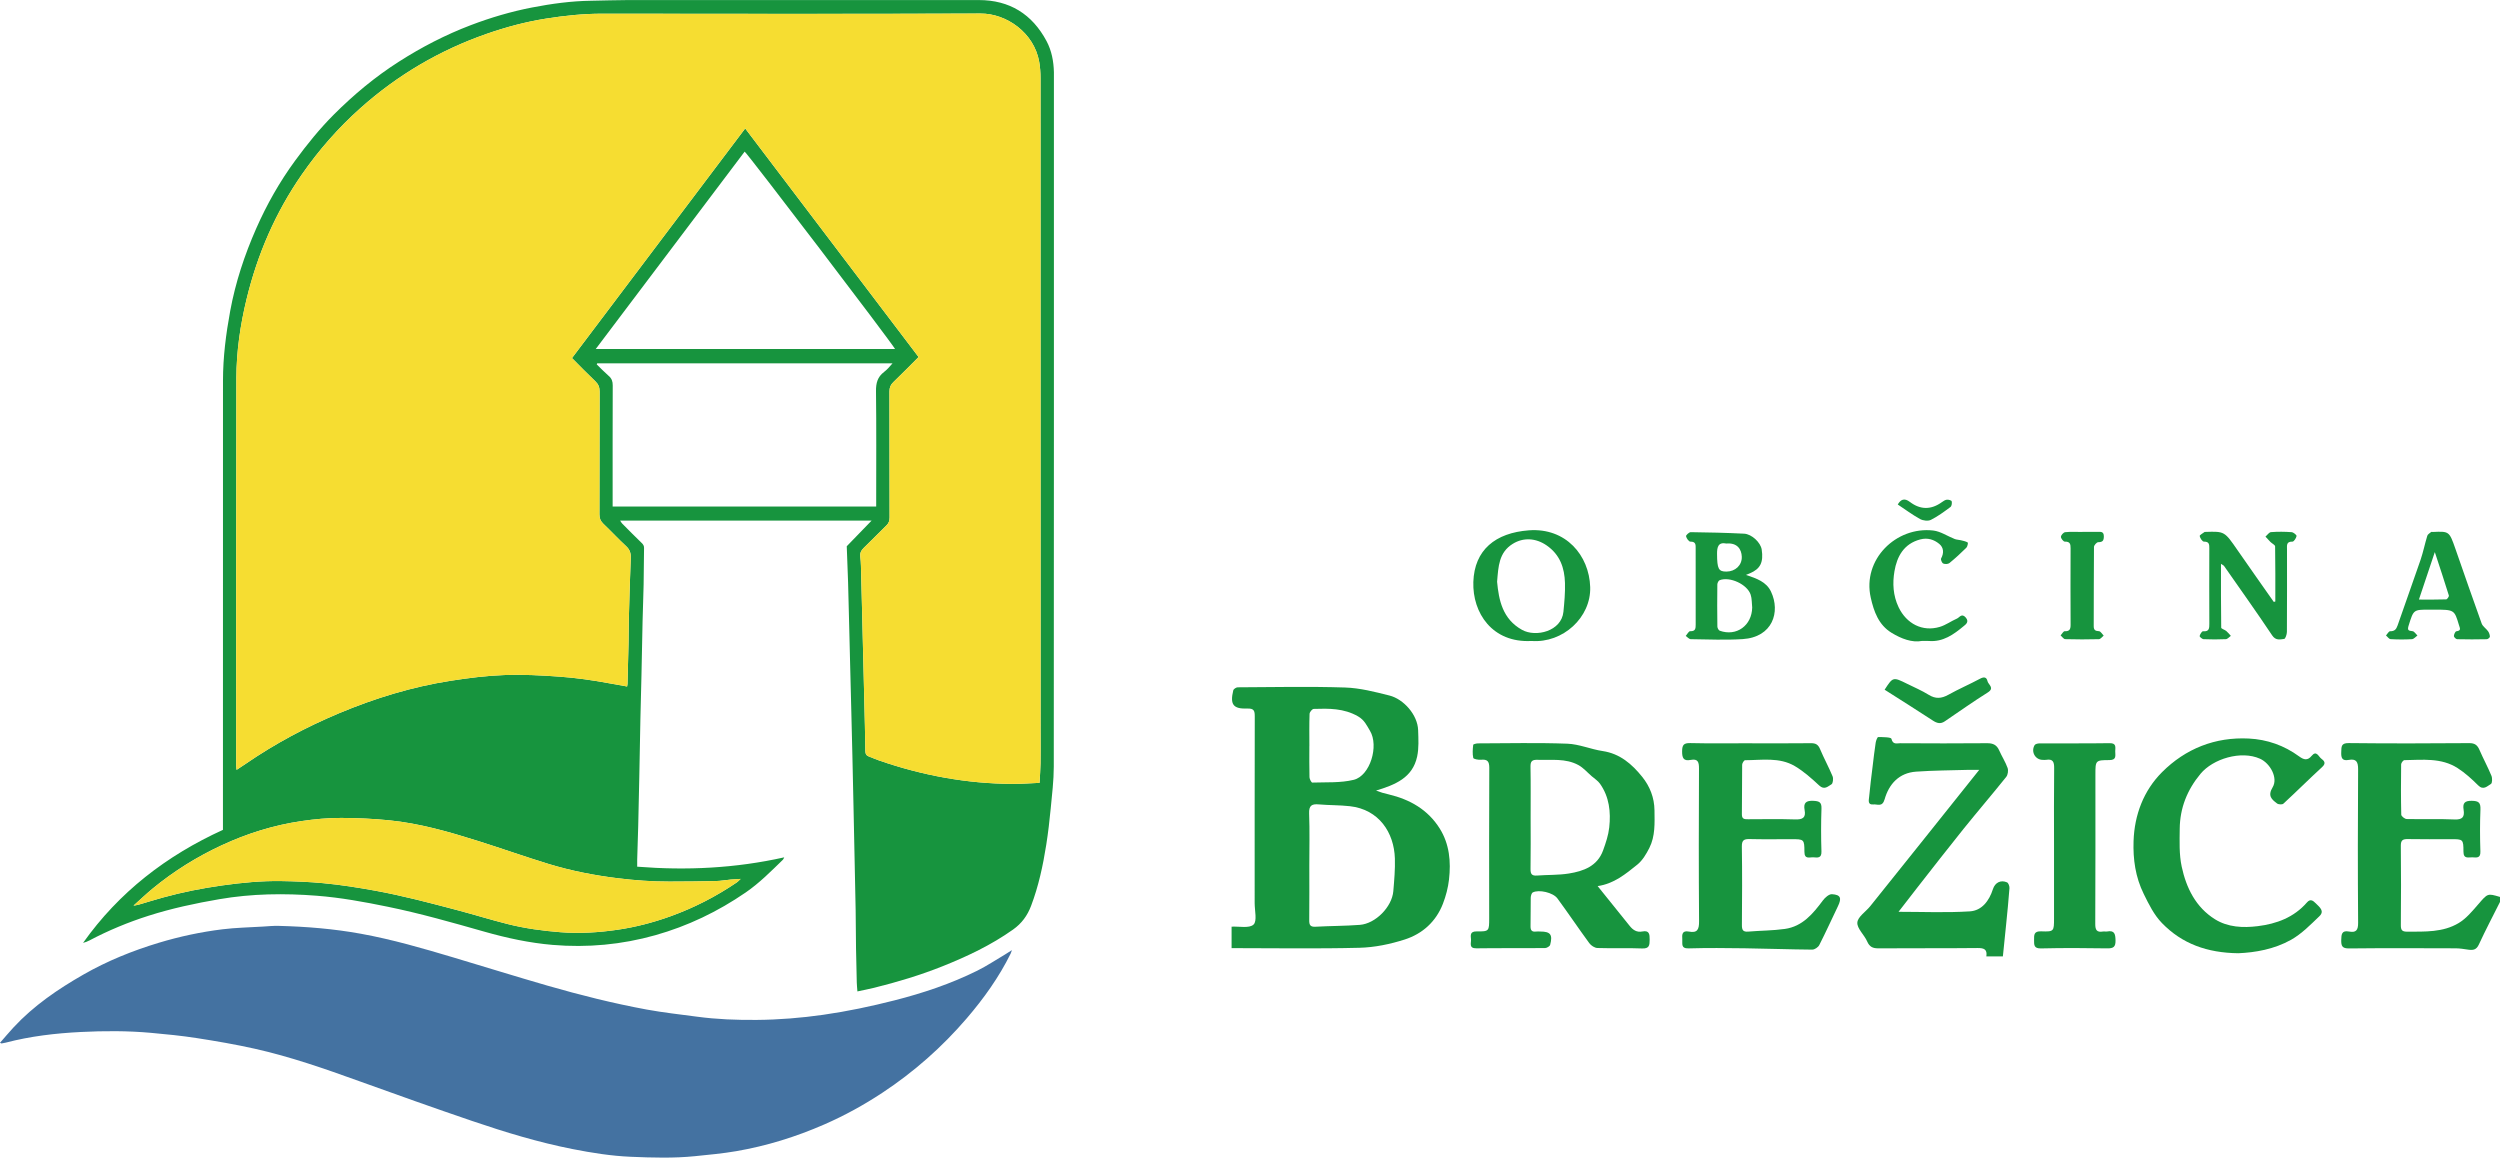 <?xml version="1.0" encoding="utf-8"?>
<!-- Generator: Adobe Illustrator 24.0.0, SVG Export Plug-In . SVG Version: 6.00 Build 0)  -->
<svg version="1.1" id="Layer_1" xmlns="http://www.w3.org/2000/svg" xmlns:xlink="http://www.w3.org/1999/xlink" x="0px" y="0px"
	 width="230px" height="106.499px" viewBox="0 0 230 106.499" style="enable-background:new 0 0 230 106.499;"
	 xml:space="preserve">
<style type="text/css">
	.st0{fill:#17943E;}
	.st1{fill:#4472A1;}
	.st2{fill:#F6DD31;}
	.st3{fill:#F5DC31;}
</style>
<g>
	<g>
		<path class="st0" d="M77.901,50.255c0.779-0.804,1.502-1.55,2.284-2.357c-7.752,0-15.417,0-23.13,0
			c0.065,0.096,0.11,0.192,0.18,0.263c0.595,0.601,1.189,1.204,1.798,1.79c0.142,0.137,0.223,0.257,0.22,0.461
			c-0.02,1.127-0.018,2.254-0.04,3.381c-0.022,1.108-0.069,2.216-0.095,3.324
			c-0.039,1.672-0.066,3.344-0.103,5.015c-0.029,1.324-0.069,2.647-0.097,3.971
			c-0.037,1.788-0.066,3.576-0.102,5.364c-0.03,1.506-0.062,3.012-0.1,4.518c-0.026,1.025-0.063,2.05-0.093,3.075
			c-0.006,0.214-0.001,0.428-0.001,0.675c4.547,0.362,9.031,0.147,13.528-0.86c-0.063,0.117-0.08,0.18-0.121,0.22
			c-1.093,1.06-2.16,2.143-3.426,3.013c-2.562,1.761-5.331,3.09-8.314,3.931
			c-3.085,0.869-6.243,1.163-9.446,0.892c-2.137-0.181-4.218-0.633-6.279-1.218
			c-2.946-0.837-5.892-1.678-8.896-2.294c-2.159-0.443-4.326-0.841-6.524-1.012c-2.997-0.234-5.983-0.195-8.964,0.318
			c-2.205,0.379-4.38,0.844-6.511,1.523c-1.881,0.599-3.697,1.353-5.443,2.274
			C8.045,86.618,7.852,86.696,7.642,86.745c3.308-4.669,7.668-8.025,12.869-10.398c0-0.211,0-0.424,0-0.637
			c0-13.565-0.004-27.13,0.004-40.695c0.001-2.153,0.272-4.279,0.662-6.399
			c0.486-2.637,1.322-5.16,2.397-7.6c0.97-2.2,2.151-4.289,3.578-6.236c1.098-1.498,2.263-2.942,3.574-4.252
			c1.817-1.817,3.787-3.457,5.961-4.846c2.1-1.343,4.299-2.482,6.628-3.368c1.827-0.695,3.698-1.248,5.618-1.621
			c1.802-0.35,3.617-0.599,5.457-0.624c1.125-0.015,2.25-0.063,3.375-0.063c10.762-0.005,21.525-0.007,32.288-0
			c2.827,0.002,4.903,1.292,6.228,3.773c0.474,0.888,0.655,1.867,0.679,2.872c0.002,0.083,0,0.166,0,0.249
			c0,21.21,0.005,42.42-0.012,63.63c-0.001,1.284-0.16,2.57-0.282,3.852
			c-0.107,1.117-0.236,2.233-0.411,3.341c-0.302,1.913-0.706,3.802-1.397,5.621
			c-0.339,0.893-0.858,1.608-1.652,2.172c-2.014,1.43-4.22,2.473-6.501,3.384
			c-2.048,0.817-4.153,1.449-6.29,1.978c-0.495,0.122-0.997,0.217-1.532,0.333
			c-0.022-0.295-0.052-0.553-0.059-0.812c-0.028-1.042-0.054-2.084-0.069-3.127
			c-0.018-1.177-0.016-2.354-0.035-3.53c-0.026-1.589-0.065-3.178-0.098-4.767
			c-0.033-1.605-0.066-3.211-0.1-4.816c-0.032-1.522-0.065-3.045-0.1-4.567
			c-0.031-1.357-0.066-2.713-0.099-4.07c-0.033-1.307-0.067-2.614-0.099-3.921c-0.034-1.357-0.066-2.713-0.1-4.07
			c-0.033-1.323-0.061-2.647-0.101-3.97C77.988,52.45,77.941,51.343,77.901,50.255z M12.4,83.302
			c0.129-0.027,0.26-0.046,0.386-0.083c0.731-0.213,1.458-0.441,2.191-0.644c1.804-0.499,3.635-0.859,5.489-1.119
			c1.79-0.251,3.581-0.424,5.391-0.397c1.292,0.02,2.578,0.072,3.867,0.192c1.601,0.149,3.182,0.401,4.761,0.687
			c2.558,0.463,5.069,1.132,7.58,1.795c1.552,0.409,3.085,0.889,4.641,1.28
			c1.59,0.4,3.212,0.622,4.848,0.75c1.76,0.137,3.509,0.03,5.248-0.224
			c1.673-0.244,3.304-0.671,4.898-1.246c2.163-0.781,4.188-1.825,6.088-3.114c0.099-0.067,0.179-0.162,0.351-0.32
			c-0.379,0.025-0.64,0.035-0.9,0.06c-0.461,0.044-0.92,0.128-1.382,0.138
			c-1.423,0.032-2.846,0.048-4.269,0.049c-1.591,0.002-3.174-0.113-4.754-0.308
			c-2.156-0.266-4.283-0.679-6.358-1.313c-2.2-0.673-4.369-1.446-6.564-2.136
			c-2.652-0.834-5.319-1.6-8.107-1.88c-1.47-0.148-2.942-0.214-4.411-0.219
			c-1.219-0.005-2.449,0.112-3.657,0.29c-2.552,0.375-5.001,1.138-7.34,2.225
			c-2.293,1.066-4.429,2.395-6.381,4.008c-0.572,0.473-1.111,0.986-1.665,1.482
			c-0.023,0.021-0.045,0.041-0.068,0.062C12.323,83.311,12.361,83.306,12.4,83.302z M95.639,72.022
			c0.034-0.658,0.082-1.235,0.091-1.812c0.015-0.912,0.004-1.824,0.004-2.736c0-20.097,0.001-40.195-0.005-60.292
			c-0-0.494-0.035-0.996-0.12-1.482c-0.478-2.724-3.051-4.463-5.398-4.453
			C78.604,1.293,66.997,1.273,55.389,1.262c-1.729-0.002-3.437,0.18-5.138,0.448
			c-1.868,0.294-3.688,0.779-5.475,1.403c-4.326,1.51-8.195,3.784-11.617,6.835
			c-2.041,1.82-3.829,3.859-5.383,6.099c-2.426,3.495-4.088,7.333-5.091,11.47
			c-0.58,2.394-0.933,4.817-0.939,7.27C21.717,46.659,21.73,58.532,21.73,70.404c0,0.122,0.019,0.243,0.034,0.423
			c0.316-0.209,0.579-0.377,0.836-0.554c2.701-1.857,5.58-3.392,8.597-4.657c3.307-1.386,6.72-2.432,10.275-2.986
			c1.637-0.255,3.276-0.465,4.932-0.526c1.691-0.062,3.377,0.026,5.064,0.147
			c1.538,0.111,3.059,0.328,4.572,0.61c0.546,0.102,1.093,0.196,1.655,0.296c0.018-0.112,0.035-0.176,0.037-0.24
			c0.033-1.259,0.069-2.518,0.095-3.776c0.017-0.779,0.01-1.559,0.031-2.338
			c0.05-1.821,0.097-3.643,0.174-5.464c0.019-0.449-0.091-0.777-0.427-1.089
			c-0.717-0.665-1.384-1.383-2.092-2.058c-0.261-0.248-0.367-0.502-0.366-0.866
			c0.013-3.764,0.003-7.528,0.017-11.292c0.002-0.397-0.104-0.68-0.394-0.955
			c-0.721-0.682-1.411-1.398-2.148-2.136c5.308-7.037,10.604-14.057,15.936-21.127
			c5.33,7.027,10.634,14.02,15.954,21.033c-0.787,0.785-1.54,1.555-2.317,2.301
			c-0.26,0.249-0.367,0.502-0.366,0.868c0.013,3.864,0.005,7.727,0.014,11.591
			c0.001,0.305-0.079,0.528-0.302,0.743c-0.704,0.679-1.379,1.389-2.085,2.065
			c-0.239,0.229-0.344,0.467-0.308,0.788c0.031,0.279,0.051,0.561,0.058,0.842c0.039,1.425,0.073,2.849,0.108,4.274
			c0.03,1.226,0.06,2.451,0.09,3.677c0.036,1.458,0.074,2.915,0.108,4.373
			c0.037,1.574,0.08,3.148,0.101,4.722c0.004,0.279,0.098,0.428,0.351,0.517c0.312,0.11,0.613,0.251,0.926,0.359
			c3.974,1.373,8.058,2.13,12.268,2.15C93.965,72.124,94.773,72.058,95.639,72.022z M54.941,33.427
			c-0.013,0.033-0.027,0.065-0.041,0.098c0.369,0.358,0.725,0.73,1.111,1.068c0.274,0.239,0.362,0.504,0.36,0.866
			c-0.013,3.532-0.008,7.064-0.008,10.597c0,0.177,0,0.355,0,0.548c8.107,0,16.155,0,24.247,0
			c0-0.211,0-0.39,0-0.569c0-3.35,0.023-6.7-0.018-10.049c-0.009-0.739,0.139-1.306,0.735-1.761
			c0.278-0.212,0.518-0.483,0.785-0.797C72.998,33.427,63.969,33.427,54.941,33.427z M54.808,32.108
			c9.246,0,18.383,0,27.538,0c-0.465-0.789-13.534-17.938-13.838-18.16C63.957,19.981,59.406,26.013,54.808,32.108z"
			/>
		<path class="st1" d="M0,95.937c0.422-0.481,0.822-0.958,1.244-1.414C3.1,92.52,5.328,91.002,7.679,89.658
			c2.192-1.253,4.517-2.194,6.936-2.924c1.922-0.58,3.875-0.996,5.86-1.24c1.229-0.151,2.474-0.173,3.711-0.249
			c0.478-0.029,0.957-0.077,1.435-0.065c2.546,0.064,5.076,0.269,7.587,0.726c2.887,0.525,5.695,1.341,8.5,2.178
			c2.884,0.86,5.757,1.758,8.649,2.592c3.019,0.87,6.067,1.637,9.158,2.205c1.525,0.28,3.071,0.446,4.61,0.653
			c1.823,0.246,3.656,0.313,5.493,0.298c2.051-0.017,4.087-0.182,6.122-0.472c2.214-0.316,4.393-0.776,6.555-1.327
			c2.619-0.668,5.176-1.522,7.601-2.724c0.872-0.432,1.688-0.977,2.529-1.473c0.199-0.117,0.391-0.246,0.671-0.424
			c-0.06,0.168-0.082,0.253-0.12,0.329c-1.073,2.165-2.466,4.115-4.034,5.943
			c-2.266,2.643-4.854,4.929-7.758,6.846c-1.701,1.122-3.481,2.103-5.355,2.921
			c-2.606,1.139-5.3,1.976-8.098,2.457c-1.251,0.215-2.52,0.33-3.784,0.459c-1.966,0.2-3.94,0.139-5.907,0.057
			c-1.798-0.075-3.578-0.359-5.347-0.707c-3.157-0.62-6.224-1.556-9.262-2.59
			c-3.476-1.183-6.935-2.419-10.39-3.663c-3.161-1.139-6.332-2.25-9.614-2.984
			c-1.756-0.392-3.533-0.698-5.311-0.974c-1.401-0.218-2.816-0.358-4.229-0.485c-2.147-0.193-4.304-0.186-6.453-0.078
			c-2.327,0.117-4.641,0.387-6.905,0.979c-0.127,0.033-0.258,0.056-0.388,0.077C0.116,96,0.086,95.974,0,95.937z
			"/>
		<path class="st2" d="M95.639,72.022c-0.866,0.036-1.674,0.101-2.481,0.097c-4.21-0.02-8.294-0.777-12.268-2.15
			c-0.313-0.108-0.614-0.249-0.926-0.359c-0.253-0.089-0.347-0.238-0.351-0.517c-0.021-1.574-0.063-3.148-0.101-4.722
			c-0.035-1.458-0.072-2.915-0.108-4.373c-0.03-1.226-0.06-2.451-0.09-3.677
			c-0.035-1.425-0.069-2.849-0.108-4.274c-0.008-0.281-0.027-0.562-0.058-0.842
			c-0.036-0.322,0.069-0.559,0.308-0.788c0.707-0.676,1.381-1.386,2.085-2.065
			c0.223-0.215,0.302-0.438,0.302-0.743c-0.009-3.864-0.001-7.727-0.014-11.591
			c-0.001-0.365,0.106-0.618,0.366-0.868c0.776-0.746,1.53-1.516,2.317-2.301
			c-5.319-7.013-10.623-14.006-15.954-21.033c-5.333,7.069-10.628,14.09-15.936,21.127
			c0.737,0.738,1.427,1.453,2.148,2.136c0.29,0.274,0.395,0.558,0.394,0.955
			c-0.014,3.764-0.003,7.528-0.017,11.292c-0.001,0.365,0.106,0.618,0.366,0.866
			c0.708,0.675,1.375,1.393,2.092,2.058c0.336,0.312,0.446,0.64,0.427,1.089c-0.077,1.82-0.124,3.642-0.174,5.464
			c-0.021,0.779-0.015,1.558-0.031,2.338c-0.027,1.259-0.062,2.518-0.095,3.776
			c-0.002,0.064-0.019,0.128-0.037,0.24c-0.561-0.1-1.109-0.194-1.655-0.296
			c-1.514-0.282-3.034-0.5-4.572-0.61c-1.687-0.121-3.373-0.209-5.064-0.147
			c-1.656,0.06-3.295,0.271-4.932,0.526c-3.555,0.554-6.968,1.6-10.275,2.986
			c-3.017,1.265-5.896,2.8-8.597,4.657c-0.257,0.177-0.52,0.344-0.836,0.554
			c-0.015-0.18-0.034-0.302-0.034-0.423c0.001-11.873-0.012-23.745,0.016-35.618
			c0.006-2.453,0.358-4.876,0.939-7.27c1.003-4.137,2.665-7.975,5.091-11.47c1.554-2.239,3.342-4.278,5.383-6.099
			c3.422-3.052,7.291-5.325,11.617-6.835c1.787-0.624,3.607-1.109,5.475-1.403
			c1.701-0.267,3.409-0.449,5.138-0.448c11.607,0.011,23.215,0.031,34.822-0.016
			c2.347-0.009,4.92,1.73,5.398,4.453c0.085,0.486,0.12,0.988,0.12,1.482
			c0.006,20.097,0.005,40.195,0.005,60.292c0,0.912,0.011,1.824-0.004,2.736
			C95.721,70.787,95.673,71.364,95.639,72.022z"/>
		<path class="st3" d="M12.352,83.254c0.554-0.495,1.093-1.008,1.665-1.481c1.952-1.612,4.088-2.942,6.381-4.008
			c2.339-1.087,4.788-1.85,7.34-2.225c1.208-0.178,2.438-0.295,3.657-0.29c1.47,0.005,2.942,0.072,4.411,0.219
			c2.788,0.28,5.455,1.046,8.107,1.88c2.195,0.69,4.364,1.462,6.564,2.136c2.075,0.635,4.202,1.047,6.358,1.313
			c1.58,0.195,3.163,0.31,4.754,0.308c1.423-0.002,2.846-0.018,4.269-0.049c0.461-0.01,0.921-0.095,1.382-0.138
			c0.26-0.025,0.521-0.035,0.9-0.06c-0.172,0.158-0.252,0.253-0.351,0.32
			c-1.9,1.29-3.925,2.333-6.088,3.114c-1.594,0.576-3.225,1.002-4.898,1.246
			c-1.739,0.254-3.488,0.361-5.248,0.224c-1.636-0.128-3.259-0.35-4.848-0.75c-1.556-0.391-3.09-0.871-4.641-1.28
			c-2.511-0.662-5.022-1.331-7.58-1.795c-1.579-0.286-3.16-0.538-4.761-0.687
			c-1.289-0.12-2.575-0.172-3.867-0.192c-1.81-0.027-3.601,0.146-5.391,0.397
			c-1.854,0.26-3.686,0.62-5.489,1.119c-0.734,0.203-1.46,0.431-2.191,0.644
			c-0.126,0.037-0.258,0.056-0.386,0.083C12.384,83.285,12.368,83.269,12.352,83.254z"/>
		<path class="st3" d="M12.4,83.302c-0.039,0.005-0.078,0.009-0.116,0.014c0.023-0.021,0.045-0.041,0.068-0.062
			C12.368,83.269,12.384,83.285,12.4,83.302z"/>
	</g>
</g>
<g>
	<g>
		<g>
			<path class="st0" d="M127.755,73.083c-0.193-0.046-0.386-0.091-0.575-0.148c-0.184-0.055-0.363-0.124-0.584-0.201
				c1.755-0.532,3.359-1.171,3.781-3.13c0.168-0.781,0.118-1.619,0.091-2.429c-0.046-1.416-1.339-2.858-2.634-3.185
				c-1.344-0.339-2.722-0.695-4.094-0.739c-3.287-0.105-6.581-0.035-9.871-0.018
				c-0.141,0.001-0.379,0.157-0.408,0.28c-0.315,1.301-0.014,1.72,1.298,1.674
				c0.626-0.022,0.68,0.226,0.679,0.743c-0.015,5.721-0.007,11.442-0.009,17.163
				c-0,0.681,0.241,1.647-0.105,1.969c-0.394,0.365-1.322,0.153-2.018,0.191c0,0.658,0,1.317,0,1.975
				c3.924,0.001,7.849,0.068,11.771-0.032c1.395-0.035,2.825-0.334,4.159-0.762
				c1.629-0.522,2.876-1.644,3.511-3.286c0.275-0.71,0.475-1.473,0.561-2.228
				c0.187-1.639,0.047-3.258-0.855-4.698C131.363,74.485,129.71,73.548,127.755,73.083z M120.48,65.673
				c0.006-0.162,0.242-0.448,0.379-0.453c1.398-0.044,2.772-0.066,4.077,0.683c0.595,0.342,0.805,0.838,1.101,1.329
				c0.84,1.391,0.014,4.143-1.496,4.512c-1.219,0.298-2.534,0.209-3.808,0.254c-0.085,0.003-0.256-0.318-0.261-0.492
				c-0.026-0.959-0.012-1.919-0.012-2.879c0.001,0,0.002,0,0.003,0C120.462,67.643,120.444,66.657,120.48,65.673z
				 M128.185,81.99c-0.123,1.445-1.634,2.988-3.082,3.098c-1.355,0.104-2.718,0.094-4.076,0.171
				c-0.501,0.029-0.583-0.181-0.578-0.616c0.019-1.67,0.008-3.341,0.008-5.011
				c0.001-1.595,0.043-3.191-0.018-4.783c-0.028-0.731,0.23-0.904,0.892-0.845
				c0.95,0.084,1.91,0.06,2.856,0.166c2.681,0.299,4.068,2.425,4.142,4.809
				C128.36,79.981,128.27,80.989,128.185,81.99z"/>
			<path class="st0" d="M228.009,83.183c-0.547,0.63-1.107,1.314-1.806,1.735c-1.447,0.871-3.113,0.789-4.744,0.796
				c-0.484,0.002-0.585-0.161-0.581-0.609c0.02-2.429,0.025-4.859-0.002-7.289
				c-0.006-0.52,0.181-0.631,0.654-0.621c1.315,0.026,2.632,0.01,3.948,0.009c1.118-0.001,1.159-0.002,1.16,1.146
				c0.001,0.709,0.461,0.506,0.822,0.524c0.37,0.018,0.756,0.107,0.736-0.527
				c-0.041-1.289-0.048-2.583,0.005-3.871c0.026-0.64-0.168-0.791-0.796-0.802
				c-0.674-0.011-0.85,0.228-0.753,0.828c0.104,0.652-0.103,0.921-0.837,0.888
				c-1.465-0.066-2.935-0.007-4.402-0.04c-0.176-0.004-0.493-0.258-0.497-0.401c-0.037-1.543-0.032-3.087-0.011-4.631
				c0.002-0.135,0.193-0.383,0.299-0.385c1.67-0.025,3.389-0.237,4.892,0.728
				c0.687,0.441,1.309,1.006,1.889,1.586c0.495,0.495,0.845,0.071,1.183-0.127c0.125-0.073,0.135-0.532,0.043-0.751
				c-0.334-0.806-0.753-1.577-1.1-2.378c-0.19-0.438-0.422-0.628-0.944-0.624
				c-3.695,0.029-7.39,0.038-11.085-0.004c-0.718-0.008-0.665,0.338-0.687,0.822
				c-0.023,0.523,0.069,0.842,0.685,0.727c0.704-0.132,0.87,0.186,0.866,0.864
				c-0.029,4.707-0.034,9.415,0.001,14.122c0.005,0.689-0.194,0.923-0.84,0.802
				c-0.671-0.126-0.702,0.255-0.713,0.779c-0.011,0.555,0.087,0.784,0.728,0.776
				c3.264-0.037,6.53-0.021,9.794-0.011c0.397,0.001,0.794,0.073,1.189,0.128
				c0.429,0.059,0.728,0.003,0.947-0.472c0.612-1.326,1.294-2.619,1.948-3.926c0-0.152,0-0.304,0-0.456
				C228.84,82.171,228.867,82.195,228.009,83.183z"/>
			<path class="st0" d="M184.644,81.176c-0.573-0.249-1.099,0.015-1.296,0.627c-0.344,1.073-1.014,1.974-2.126,2.043
				c-2.178,0.136-4.37,0.04-6.556,0.04c0.541-0.699,1.124-1.46,1.715-2.214
				c1.416-1.806,2.82-3.62,4.258-5.407c1.295-1.609,2.642-3.177,3.933-4.789
				c0.155-0.193,0.21-0.59,0.126-0.826c-0.2-0.558-0.532-1.068-0.773-1.614
				c-0.224-0.507-0.567-0.667-1.125-0.661c-2.659,0.029-5.317,0.013-7.976,0.002
				c-0.309-0.001-0.679,0.16-0.813-0.41c-0.035-0.149-0.791-0.156-1.216-0.158
				c-0.079-0-0.203,0.329-0.232,0.518c-0.11,0.716-0.192,1.436-0.279,2.155
				c-0.114,0.944-0.24,1.888-0.324,2.835c-0.025,0.282-0.162,0.752,0.394,0.691
				c0.368-0.04,0.818,0.277,1.033-0.477c0.399-1.401,1.328-2.43,2.894-2.54c1.605-0.114,3.219-0.117,4.829-0.165
				c0.283-0.009,0.566-0.001,0.981-0.001c-1.821,2.281-3.518,4.408-5.216,6.533
				c-1.603,2.006-3.206,4.013-4.816,6.014c-0.409,0.508-1.147,0.976-1.183,1.5
				c-0.038,0.552,0.636,1.127,0.901,1.735c0.219,0.502,0.516,0.644,1.04,0.64c3.038-0.023,6.077,0.005,9.116-0.029
				c0.61-0.007,0.907,0.126,0.812,0.77c0.506,0,1.013,0,1.52,0c0.099-0.969,0.202-1.938,0.297-2.908
				c0.111-1.123,0.227-2.245,0.309-3.37C184.883,81.532,184.776,81.233,184.644,81.176z"/>
			<path class="st0" d="M151.741,78.01c0.547-1.083,0.485-2.277,0.472-3.456c-0.012-1.17-0.428-2.215-1.135-3.091
				c-0.938-1.162-2.038-2.128-3.629-2.365c-1.096-0.164-2.165-0.638-3.258-0.678
				c-2.73-0.101-5.467-0.037-8.201-0.029c-0.159,0-0.448,0.072-0.455,0.135
				c-0.045,0.399-0.08,0.817,0.005,1.202c0.024,0.108,0.469,0.191,0.71,0.169
				c0.585-0.053,0.767,0.137,0.764,0.748c-0.025,4.607-0.011,9.215-0.009,13.823c0,1.193-0.001,1.237-1.149,1.222
				c-0.64-0.008-0.552,0.367-0.523,0.731c0.027,0.343-0.23,0.837,0.503,0.826c2.101-0.031,4.202-0.003,6.304-0.023
				c0.165-0.002,0.438-0.163,0.474-0.3c0.248-0.946,0.027-1.22-0.915-1.223c-0.127-0-0.255-0.015-0.379,0.002
				c-0.408,0.054-0.522-0.131-0.511-0.52c0.024-0.86-0.002-1.722,0.018-2.582c0.004-0.172,0.07-0.432,0.189-0.496
				c0.552-0.291,1.863,0.002,2.266,0.551c0.999,1.359,1.94,2.761,2.937,4.121
				c0.16,0.218,0.488,0.432,0.745,0.441c1.366,0.045,2.735-0.017,4.1,0.041c0.686,0.029,0.699-0.303,0.704-0.815
				c0.005-0.501-0.038-0.873-0.672-0.747c-0.517,0.103-0.867-0.141-1.167-0.514
				c-0.971-1.207-1.942-2.414-2.947-3.662c1.498-0.211,2.58-1.114,3.652-1.977
				C151.109,79.161,151.458,78.57,151.741,78.01z M148.051,76.117c-0.078,0.72-0.318,1.434-0.567,2.12
				c-0.528,1.455-1.803,1.911-3.155,2.127c-0.961,0.153-1.952,0.112-2.927,0.186
				c-0.473,0.036-0.601-0.141-0.593-0.602c0.026-1.568,0.01-3.137,0.009-4.705s0.018-3.137-0.012-4.705
				c-0.01-0.501,0.148-0.652,0.639-0.635c1.272,0.043,2.584-0.159,3.762,0.479c0.459,0.249,0.823,0.676,1.227,1.026
				c0.262,0.227,0.574,0.421,0.768,0.697C148.054,73.312,148.205,74.704,148.051,76.117z"/>
			<path class="st0" d="M168.54,82.266c-0.271-0.017-0.641,0.313-0.838,0.579c-0.91,1.223-1.875,2.387-3.49,2.616
				c-1.113,0.158-2.249,0.15-3.373,0.247c-0.491,0.042-0.587-0.16-0.584-0.607
				c0.019-2.405,0.033-4.811-0.005-7.216c-0.01-0.613,0.219-0.703,0.743-0.69c1.265,0.031,2.532,0.011,3.798,0.01
				c1.176-0.001,1.215-0.003,1.216,1.163c0.001,0.728,0.489,0.479,0.834,0.506c0.369,0.029,0.752,0.099,0.732-0.531
				c-0.042-1.315-0.042-2.634,0.003-3.949c0.02-0.593-0.203-0.69-0.74-0.717c-0.685-0.034-0.935,0.189-0.811,0.851
				c0.135,0.718-0.201,0.881-0.869,0.859c-1.442-0.047-2.886-0.02-4.329-0.016
				c-0.327,0.001-0.582,0.002-0.574-0.461c0.024-1.519,0.005-3.038,0.026-4.557
				c0.002-0.145,0.174-0.413,0.268-0.413c1.548-0.004,3.159-0.295,4.576,0.541c0.818,0.483,1.548,1.137,2.249,1.789
				c0.478,0.444,0.807,0.068,1.126-0.115c0.136-0.078,0.186-0.526,0.1-0.734
				c-0.351-0.848-0.797-1.657-1.152-2.504c-0.173-0.415-0.403-0.548-0.841-0.542
				c-1.873,0.022-3.747,0.009-5.621,0.009c0-0.001,0-0.002,0-0.003c-1.823,0-3.647,0.028-5.469-0.016
				c-0.612-0.015-0.756,0.17-0.76,0.757c-0.004,0.608,0.127,0.921,0.786,0.792
				c0.675-0.132,0.77,0.205,0.767,0.798c-0.022,4.684-0.029,9.368,0.007,14.052
				c0.006,0.747-0.154,1.093-0.937,0.942c-0.626-0.121-0.641,0.267-0.607,0.714
				c0.03,0.398-0.154,0.853,0.588,0.832c1.72-0.05,3.443-0.033,5.165-0.009
				c2.068,0.029,4.135,0.107,6.202,0.123c0.221,0.002,0.544-0.216,0.648-0.42c0.6-1.176,1.144-2.38,1.716-3.57
				C169.453,82.624,169.343,82.315,168.54,82.266z"/>
			<path class="st0" d="M213.546,69.784c-0.246-0.188-0.436-0.782-0.876-0.244c-0.384,0.468-0.734,0.353-1.154,0.046
				c-1.375-1.008-2.944-1.557-4.627-1.641c-3.099-0.155-5.819,0.933-7.977,3.09
				c-1.698,1.698-2.544,3.929-2.624,6.346c-0.055,1.668,0.165,3.299,0.939,4.867
				c0.476,0.965,0.937,1.914,1.675,2.676c1.847,1.905,4.16,2.74,7.02,2.774
				c1.549-0.064,3.305-0.365,4.855-1.236c0.971-0.545,1.79-1.389,2.608-2.171
				c0.502-0.48,0.011-0.837-0.329-1.18c-0.263-0.266-0.506-0.443-0.816-0.087
				c-1.197,1.378-2.791,1.969-4.531,2.183c-1.354,0.167-2.742,0.106-3.928-0.633c-1.773-1.105-2.646-2.89-3.065-4.845
				c-0.241-1.125-0.194-2.324-0.181-3.489c0.021-1.903,0.684-3.57,1.912-5.049
				c1.153-1.388,3.733-2.168,5.471-1.39c0.943,0.422,1.68,1.772,1.168,2.622
				c-0.483,0.8-0.094,1.118,0.401,1.495c0.131,0.1,0.478,0.119,0.584,0.021
				c1.204-1.111,2.366-2.268,3.573-3.377C214.041,70.195,213.803,69.981,213.546,69.784z"/>
			<path class="st0" d="M193.855,85.696c-0.122,0.023-0.256-0.016-0.379,0.004c-0.57,0.095-0.715-0.136-0.712-0.703
				c0.024-4.583,0.013-9.167,0.014-13.751c0-1.276,0.002-1.316,1.284-1.318c0.692-0.001,0.536-0.433,0.539-0.807
				c0.002-0.354,0.138-0.759-0.513-0.749c-2.152,0.033-4.305,0.011-6.457,0.021
				c-0.153,0.001-0.384,0.052-0.446,0.158c-0.364,0.615,0.063,1.359,0.754,1.358
				c0.101-0,0.205,0.014,0.303-0.003c0.622-0.107,0.747,0.189,0.74,0.759c-0.028,2.38-0.012,4.761-0.012,7.141
				c0,2.228,0,4.457,0,6.686c0,1.189-0.002,1.234-1.181,1.191c-0.667-0.025-0.659,0.314-0.655,0.784
				c0.004,0.456-0.036,0.803,0.644,0.787c2.025-0.049,4.052-0.039,6.077-0.005c0.581,0.01,0.787-0.13,0.773-0.743
				C194.614,85.931,194.54,85.569,193.855,85.696z"/>
			<path class="st0" d="M155.493,58.071c-0.13-0.005-0.27,0.282-0.406,0.436c0.154,0.104,0.308,0.296,0.464,0.298
				c1.593,0.021,3.191,0.094,4.777-0.007c2.75-0.176,3.495-2.498,2.602-4.374
				c-0.428-0.899-1.315-1.202-2.3-1.532c0.19-0.078,0.27-0.11,0.349-0.143
				c0.975-0.41,1.275-1.01,1.098-2.193c-0.095-0.634-0.908-1.423-1.624-1.458
				c-1.633-0.081-3.268-0.119-4.903-0.139c-0.153-0.002-0.453,0.278-0.433,0.376
				c0.039,0.193,0.258,0.499,0.397,0.496c0.519-0.009,0.488,0.299,0.487,0.642c-0.004,2.326-0.006,4.653,0.002,6.979
				C156.004,57.819,155.989,58.09,155.493,58.071z M161.061,54.711c0.121,0.371,0.098,0.79,0.141,1.187
				c-0.032,1.653-1.444,2.68-2.983,2.129c-0.11-0.039-0.22-0.254-0.221-0.389
				c-0.018-1.29-0.019-2.58-0.003-3.87c0.002-0.136,0.107-0.35,0.216-0.392
				C159.144,53.02,160.75,53.759,161.061,54.711z M158.833,50.005c1.015-0.088,1.385,0.546,1.411,1.209
				c0.031,0.79-0.599,1.367-1.408,1.372c-0.735,0.005-0.858-0.255-0.867-1.62
				C157.964,50.322,158.077,49.853,158.833,50.005z"/>
			<path class="st0" d="M140.897,58.969c2.898,0.218,5.489-2.176,5.401-4.962c-0.092-2.911-2.239-5.471-5.642-5.217
				c-3.082,0.23-5.015,1.806-5.109,4.754C135.458,56.375,137.28,59.167,140.897,58.969z M139.167,50.037
				c0.99-0.618,2.141-0.537,3.119,0.138c1.238,0.855,1.653,2.074,1.692,3.465c0.025,0.879-0.056,1.765-0.142,2.643
				c-0.176,1.794-2.536,2.372-3.808,1.665c-1.798-0.999-2.136-2.737-2.295-4.423
				C137.849,52.099,137.897,50.83,139.167,50.037z"/>
			<path class="st0" d="M202.679,58.077c-0.099-0.009-0.276,0.267-0.312,0.434c-0.016,0.073,0.23,0.287,0.364,0.293
				c0.682,0.03,1.367,0.033,2.049-0.001c0.157-0.008,0.305-0.199,0.457-0.305
				c-0.139-0.15-0.265-0.316-0.421-0.446c-0.146-0.122-0.463-0.204-0.465-0.308
				c-0.028-1.929-0.021-3.859-0.021-5.87c0.166,0.113,0.244,0.14,0.283,0.196
				c1.484,2.124,2.987,4.234,4.427,6.387c0.33,0.493,0.722,0.37,1.103,0.324
				c0.112-0.014,0.25-0.418,0.252-0.645c0.017-2.532,0.01-5.064,0.009-7.596
				c-0-0.349-0.083-0.724,0.5-0.71c0.133,0.003,0.344-0.318,0.379-0.514c0.017-0.095-0.285-0.344-0.455-0.357
				c-0.63-0.046-1.267-0.053-1.896-0.004c-0.18,0.014-0.341,0.269-0.51,0.413
				c0.152,0.165,0.299,0.334,0.458,0.492c0.143,0.143,0.427,0.271,0.43,0.409c0.03,1.69,0.019,3.38,0.019,5.07
				c-0.048,0.012-0.095,0.025-0.142,0.037c-1.112-1.586-2.232-3.166-3.334-4.759
				c-1.199-1.734-1.192-1.739-2.954-1.681c-0.025,0.001-0.058-0.008-0.075,0.004
				c-0.163,0.126-0.47,0.283-0.452,0.378c0.037,0.197,0.249,0.513,0.386,0.511
				c0.504-0.007,0.499,0.274,0.498,0.631c-0.007,2.304-0.008,4.608,0.002,6.913
				C203.259,57.787,203.262,58.129,202.679,58.077z"/>
			<path class="st0" d="M219.933,58.801c0.655,0.038,1.315,0.042,1.969,0.003c0.173-0.01,0.335-0.219,0.501-0.336
				c-0.15-0.14-0.29-0.385-0.451-0.399c-0.419-0.037-0.486-0.114-0.348-0.55
				c0.45-1.424,0.422-1.433,1.896-1.432c0.126,0,0.253,0,0.379,0c1.931-0.001,1.919,0.003,2.345,1.418
				c0.092,0.304,0.231,0.512-0.239,0.573c-0.1,0.013-0.222,0.283-0.227,0.438
				c-0.003,0.098,0.19,0.288,0.299,0.291c0.909,0.023,1.82,0.02,2.729,0.001
				c0.102-0.002,0.285-0.153,0.284-0.232c-0.003-0.17-0.07-0.362-0.169-0.503
				c-0.177-0.251-0.49-0.439-0.588-0.71c-0.826-2.285-1.614-4.585-2.418-6.878
				c-0.565-1.612-0.568-1.611-2.083-1.544c-0.051,0.002-0.119-0.02-0.149,0.005
				c-0.127,0.107-0.31,0.207-0.352,0.346c-0.225,0.734-0.374,1.492-0.621,2.218
				c-0.688,2.018-1.421,4.02-2.114,6.037c-0.125,0.363-0.286,0.532-0.687,0.528
				c-0.125-0.001-0.252,0.253-0.378,0.39C219.653,58.58,219.787,58.793,219.933,58.801z M224.003,50.792
				c0.476,1.453,0.899,2.719,1.292,3.994c0.028,0.091-0.154,0.354-0.245,0.357
				c-0.805,0.029-1.612,0.017-2.51,0.017C223.023,53.72,223.482,52.348,224.003,50.792z"/>
			<path class="st0" d="M174.026,58.219c0.902,0.55,1.879,0.918,2.787,0.749c0.341,0,0.493-0.011,0.644,0.002
				c1.306,0.106,2.279-0.599,3.202-1.367c0.16-0.133,0.548-0.383,0.186-0.794
				c-0.371-0.421-0.565-0.005-0.805,0.1c-0.537,0.234-1.028,0.6-1.581,0.765
				c-1.595,0.477-3.062-0.295-3.786-1.805c-0.517-1.079-0.569-2.217-0.384-3.31
				c0.229-1.35,0.852-2.532,2.375-2.933c0.676-0.178,1.256,0.011,1.741,0.407
				c0.418,0.341,0.452,0.837,0.176,1.348c-0.053,0.099,0.076,0.407,0.194,0.461
				c0.156,0.072,0.443,0.063,0.57-0.04c0.544-0.443,1.061-0.921,1.56-1.414
				c0.107-0.106,0.169-0.453,0.126-0.479c-0.19-0.113-0.423-0.156-0.644-0.21
				c-0.183-0.045-0.382-0.043-0.555-0.111c-0.661-0.259-1.295-0.702-1.974-0.781
				c-3.401-0.395-6.546,2.655-5.749,6.181C172.397,56.264,172.832,57.491,174.026,58.219z"/>
			<path class="st0" d="M189.951,58.072c-0.119-0.005-0.25,0.25-0.375,0.386c0.14,0.12,0.276,0.339,0.419,0.344
				c1.035,0.03,2.072,0.03,3.107,0.002c0.148-0.004,0.291-0.214,0.436-0.328c-0.142-0.142-0.278-0.396-0.427-0.405
				c-0.347-0.02-0.491-0.101-0.489-0.476c0.013-2.426-0.001-4.852,0.024-7.278
				c0.002-0.154,0.251-0.434,0.387-0.435c0.395-0.005,0.517-0.125,0.52-0.524c0.004-0.496-0.305-0.424-0.604-0.424
				c-0.455,0-0.91,0-1.365,0c0,0.002,0,0.004,0,0.006c-0.531,0-1.065-0.033-1.59,0.021
				c-0.152,0.015-0.385,0.274-0.389,0.426c-0.004,0.153,0.235,0.449,0.361,0.445c0.474-0.015,0.529,0.22,0.527,0.604
				c-0.01,2.35-0.012,4.7,0.001,7.051C190.495,57.886,190.407,58.091,189.951,58.072z"/>
			<path class="st0" d="M177.447,63.926c-0.632-0.39-1.322-0.688-1.991-1.017c-1.3-0.641-1.301-0.639-2.071,0.544
				c1.481,0.944,2.97,1.877,4.439,2.84c0.376,0.246,0.706,0.334,1.093,0.071c1.313-0.891,2.608-1.81,3.951-2.653
				c0.672-0.422,0.052-0.72-0.02-1.051c-0.078-0.359-0.311-0.418-0.674-0.223
				c-0.964,0.517-1.974,0.95-2.928,1.483C178.617,64.27,178.078,64.316,177.447,63.926z"/>
			<path class="st0" d="M177.643,47.827c0.639-0.319,1.224-0.755,1.801-1.185c0.114-0.084,0.152-0.364,0.111-0.524
				c-0.022-0.086-0.293-0.163-0.441-0.147c-0.161,0.017-0.324,0.127-0.463,0.228
				c-0.988,0.714-1.978,0.71-2.94-0.021c-0.517-0.393-0.847-0.224-1.117,0.235
				c0.682,0.454,1.341,0.945,2.054,1.339C176.921,47.902,177.382,47.958,177.643,47.827z"/>
		</g>
	</g>
</g>
</svg>
